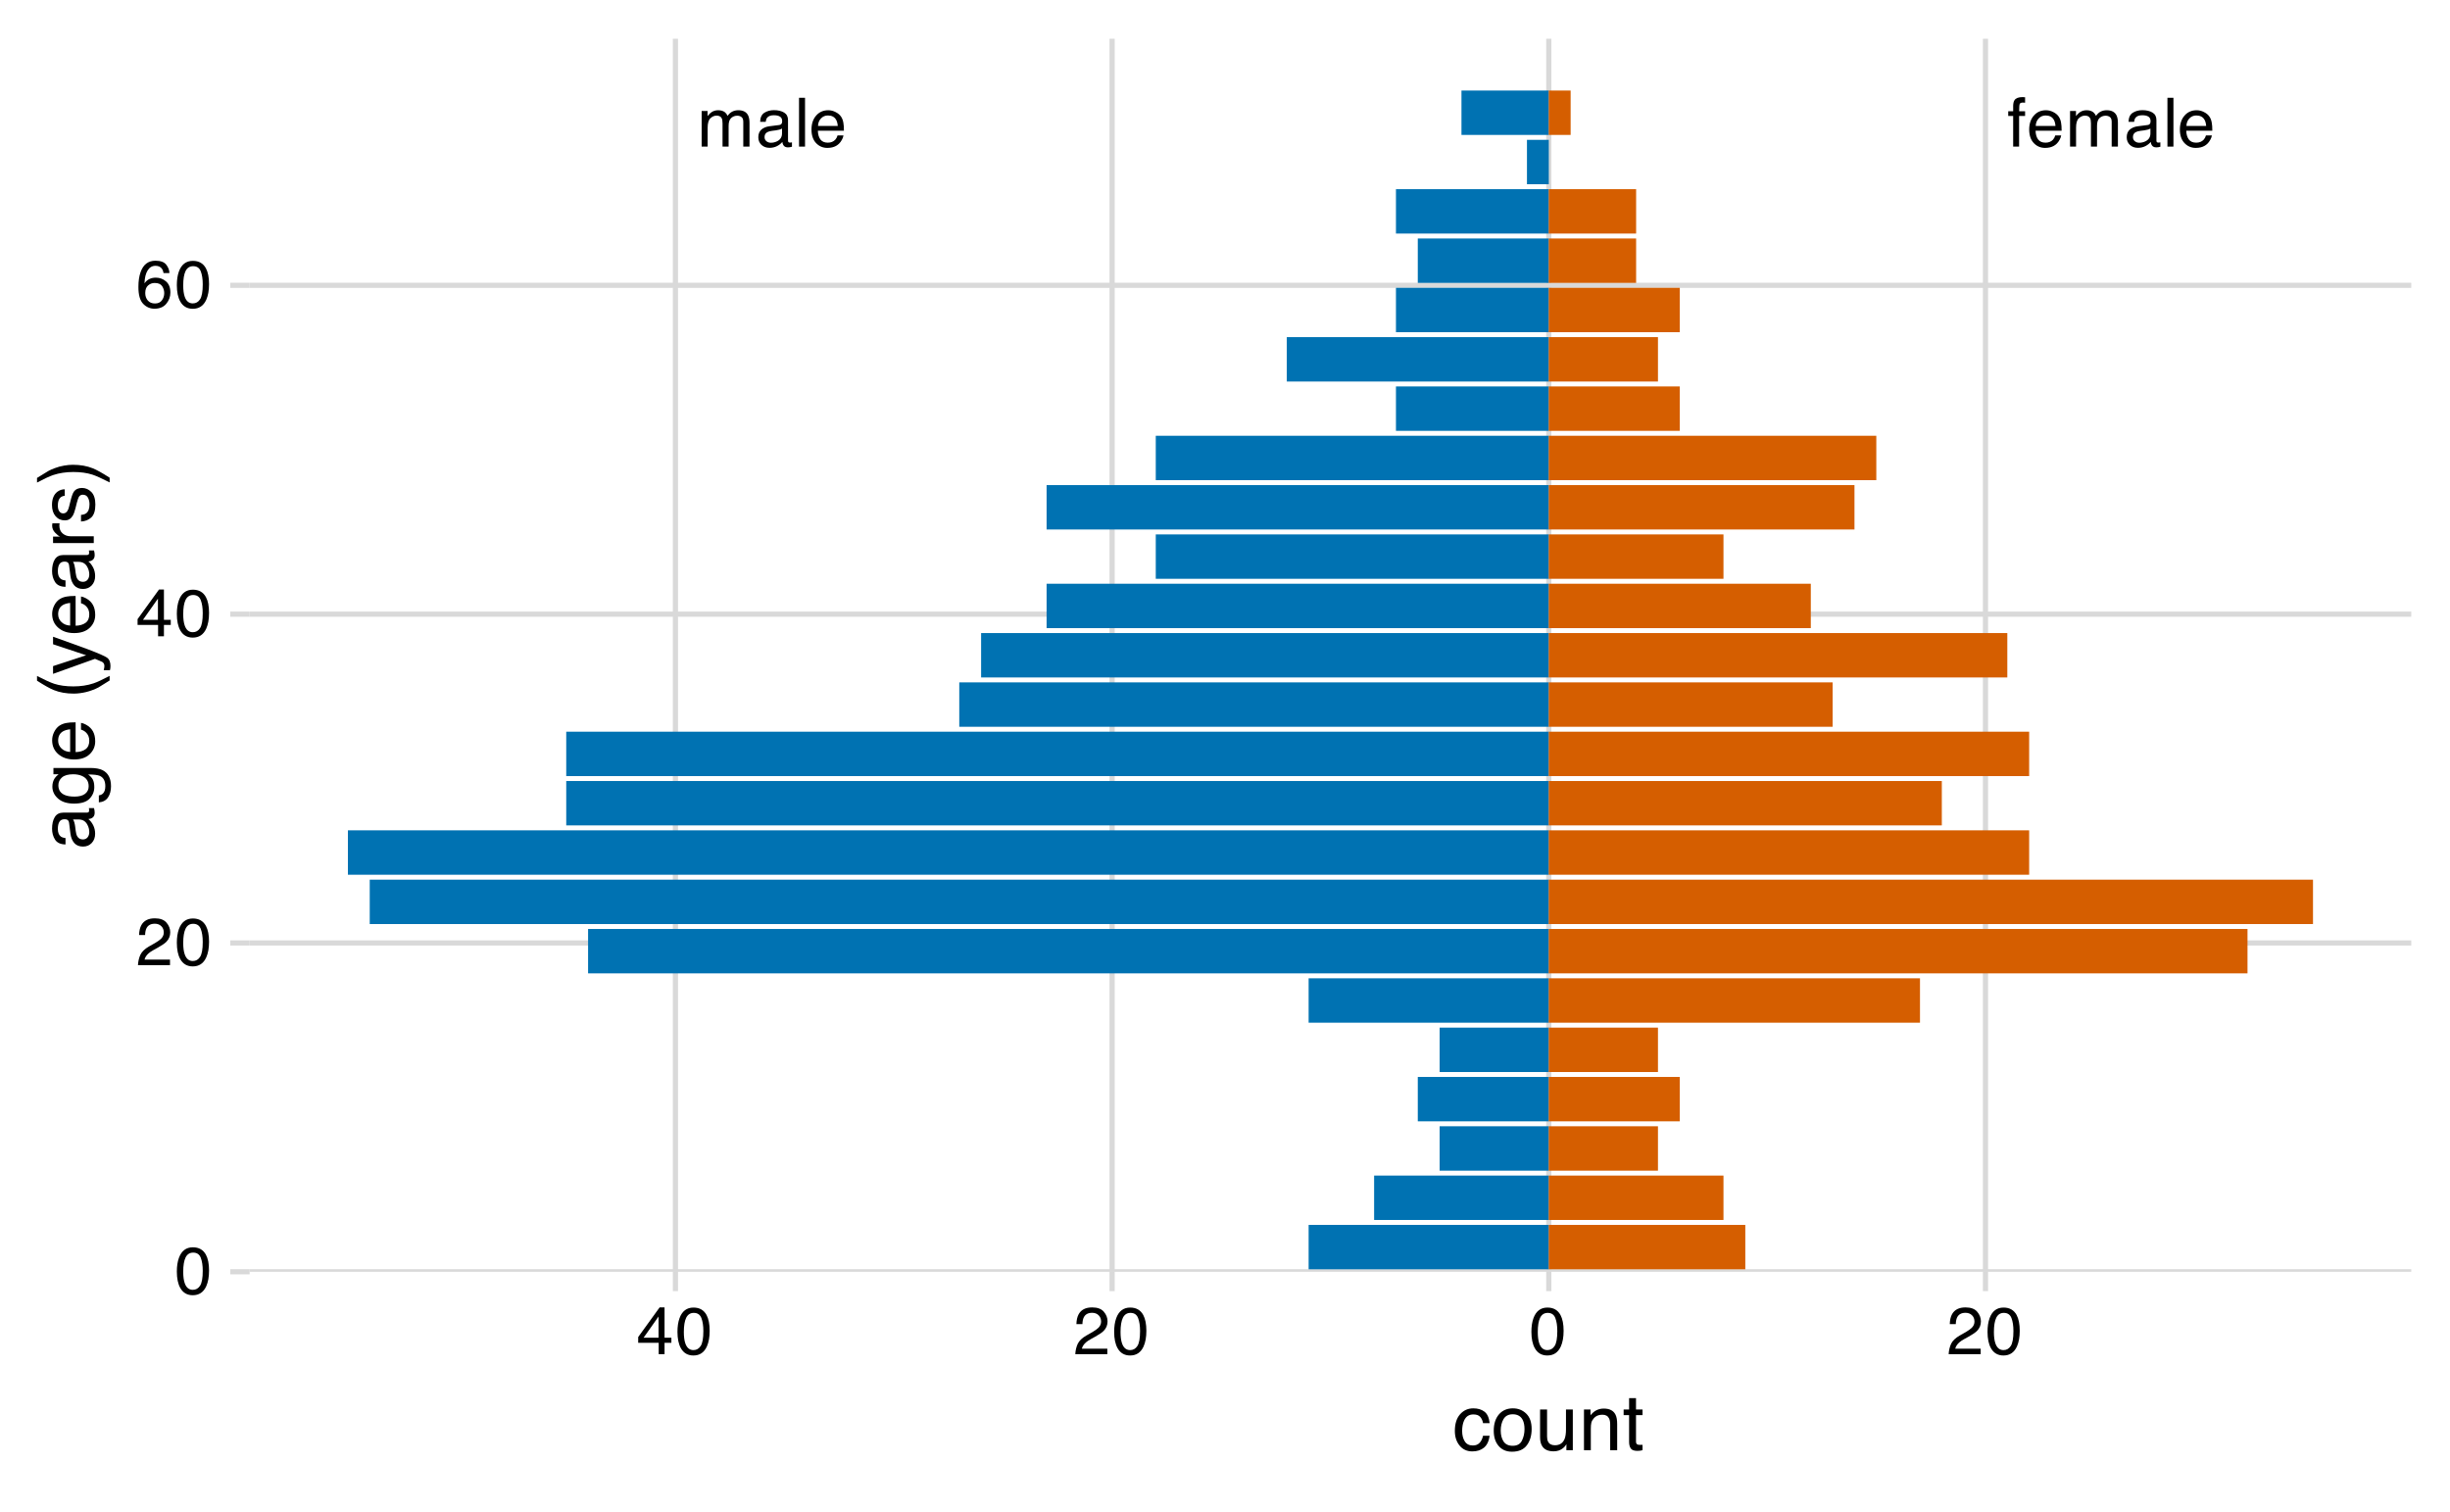 <?xml version="1.0" encoding="UTF-8"?>
<svg xmlns="http://www.w3.org/2000/svg" xmlns:xlink="http://www.w3.org/1999/xlink" width="504" height="311" viewBox="0 0 504 311">
<defs>
<g>
<g id="glyph-0-0">
<path d="M 0.453 0 L 0.453 -10.047 L 8.422 -10.047 L 8.422 0 Z M 7.172 -1.266 L 7.172 -8.781 L 1.703 -8.781 L 1.703 -1.266 Z M 7.172 -1.266 "/>
</g>
<g id="glyph-0-1">
<path d="M 0.906 -7.328 L 2.125 -7.328 L 2.125 -6.281 C 2.414 -6.645 2.676 -6.906 2.906 -7.062 C 3.312 -7.344 3.773 -7.484 4.297 -7.484 C 4.879 -7.484 5.348 -7.344 5.703 -7.062 C 5.898 -6.895 6.082 -6.648 6.25 -6.328 C 6.52 -6.723 6.836 -7.016 7.203 -7.203 C 7.578 -7.391 7.992 -7.484 8.453 -7.484 C 9.441 -7.484 10.113 -7.129 10.469 -6.422 C 10.656 -6.035 10.75 -5.52 10.75 -4.875 L 10.75 0 L 9.469 0 L 9.469 -5.094 C 9.469 -5.57 9.348 -5.898 9.109 -6.078 C 8.867 -6.266 8.57 -6.359 8.219 -6.359 C 7.738 -6.359 7.32 -6.195 6.969 -5.875 C 6.625 -5.551 6.453 -5.016 6.453 -4.266 L 6.453 0 L 5.203 0 L 5.203 -4.781 C 5.203 -5.281 5.141 -5.641 5.016 -5.859 C 4.828 -6.203 4.477 -6.375 3.969 -6.375 C 3.508 -6.375 3.086 -6.191 2.703 -5.828 C 2.328 -5.473 2.141 -4.828 2.141 -3.891 L 2.141 0 L 0.906 0 Z M 0.906 -7.328 "/>
</g>
<g id="glyph-0-2">
<path d="M 1.844 -1.953 C 1.844 -1.598 1.973 -1.316 2.234 -1.109 C 2.492 -0.898 2.801 -0.797 3.156 -0.797 C 3.594 -0.797 4.016 -0.895 4.422 -1.094 C 5.098 -1.426 5.438 -1.973 5.438 -2.734 L 5.438 -3.719 C 5.289 -3.625 5.098 -3.547 4.859 -3.484 C 4.617 -3.422 4.383 -3.375 4.156 -3.344 L 3.422 -3.25 C 2.973 -3.195 2.633 -3.102 2.406 -2.969 C 2.031 -2.758 1.844 -2.422 1.844 -1.953 Z M 4.828 -4.438 C 5.109 -4.469 5.297 -4.586 5.391 -4.797 C 5.441 -4.898 5.469 -5.055 5.469 -5.266 C 5.469 -5.68 5.316 -5.984 5.016 -6.172 C 4.723 -6.359 4.301 -6.453 3.75 -6.453 C 3.102 -6.453 2.645 -6.281 2.375 -5.938 C 2.227 -5.75 2.129 -5.469 2.078 -5.094 L 0.938 -5.094 C 0.957 -5.988 1.25 -6.613 1.812 -6.969 C 2.375 -7.32 3.031 -7.5 3.781 -7.5 C 4.633 -7.5 5.332 -7.332 5.875 -7 C 6.406 -6.676 6.672 -6.164 6.672 -5.469 L 6.672 -1.266 C 6.672 -1.129 6.695 -1.02 6.75 -0.938 C 6.801 -0.863 6.91 -0.828 7.078 -0.828 C 7.141 -0.828 7.203 -0.832 7.266 -0.844 C 7.336 -0.852 7.41 -0.863 7.484 -0.875 L 7.484 0.031 C 7.297 0.082 7.148 0.113 7.047 0.125 C 6.941 0.145 6.805 0.156 6.641 0.156 C 6.211 0.156 5.906 0.004 5.719 -0.297 C 5.613 -0.453 5.539 -0.676 5.5 -0.969 C 5.25 -0.645 4.891 -0.359 4.422 -0.109 C 3.953 0.129 3.438 0.25 2.875 0.25 C 2.195 0.25 1.641 0.047 1.203 -0.359 C 0.773 -0.773 0.562 -1.297 0.562 -1.922 C 0.562 -2.598 0.77 -3.125 1.188 -3.5 C 1.613 -3.875 2.172 -4.102 2.859 -4.188 Z M 3.812 -7.5 Z M 3.812 -7.5 "/>
</g>
<g id="glyph-0-3">
<path d="M 0.938 -10.047 L 2.172 -10.047 L 2.172 0 L 0.938 0 Z M 0.938 -10.047 "/>
</g>
<g id="glyph-0-4">
<path d="M 3.953 -7.484 C 4.473 -7.484 4.973 -7.359 5.453 -7.109 C 5.941 -6.867 6.316 -6.555 6.578 -6.172 C 6.828 -5.805 6.988 -5.375 7.062 -4.875 C 7.133 -4.539 7.172 -4.004 7.172 -3.266 L 1.812 -3.266 C 1.832 -2.523 2.004 -1.93 2.328 -1.484 C 2.66 -1.035 3.172 -0.812 3.859 -0.812 C 4.504 -0.812 5.02 -1.02 5.406 -1.438 C 5.625 -1.688 5.773 -1.973 5.859 -2.297 L 7.078 -2.297 C 7.047 -2.023 6.938 -1.723 6.75 -1.391 C 6.57 -1.066 6.375 -0.801 6.156 -0.594 C 5.781 -0.227 5.316 0.02 4.766 0.156 C 4.473 0.227 4.141 0.266 3.766 0.266 C 2.848 0.266 2.07 -0.066 1.438 -0.734 C 0.812 -1.398 0.5 -2.328 0.5 -3.516 C 0.5 -4.691 0.816 -5.645 1.453 -6.375 C 2.086 -7.113 2.922 -7.484 3.953 -7.484 Z M 5.906 -4.25 C 5.863 -4.781 5.75 -5.207 5.562 -5.531 C 5.227 -6.113 4.664 -6.406 3.875 -6.406 C 3.312 -6.406 2.836 -6.203 2.453 -5.797 C 2.066 -5.391 1.863 -4.875 1.844 -4.25 Z M 3.828 -7.5 Z M 3.828 -7.5 "/>
</g>
<g id="glyph-0-5">
<path d="M 1.203 -8.438 C 1.223 -8.945 1.316 -9.32 1.484 -9.562 C 1.766 -9.977 2.316 -10.188 3.141 -10.188 C 3.211 -10.188 3.289 -10.18 3.375 -10.172 C 3.457 -10.172 3.551 -10.164 3.656 -10.156 L 3.656 -9.031 C 3.531 -9.039 3.438 -9.047 3.375 -9.047 C 3.32 -9.055 3.27 -9.062 3.219 -9.062 C 2.844 -9.062 2.617 -8.961 2.547 -8.766 C 2.473 -8.578 2.438 -8.082 2.438 -7.281 L 3.656 -7.281 L 3.656 -6.312 L 2.422 -6.312 L 2.422 0 L 1.203 0 L 1.203 -6.312 L 0.188 -6.312 L 0.188 -7.281 L 1.203 -7.281 Z M 1.203 -8.438 "/>
</g>
<g id="glyph-1-0">
<path d="M 0.438 0 L 0.438 -9.844 L 8.25 -9.844 L 8.25 0 Z M 7.016 -1.234 L 7.016 -8.609 L 1.672 -8.609 L 1.672 -1.234 Z M 7.016 -1.234 "/>
</g>
<g id="glyph-1-1">
<path d="M 3.719 -9.594 C 4.957 -9.594 5.852 -9.082 6.406 -8.062 C 6.832 -7.27 7.047 -6.188 7.047 -4.812 C 7.047 -3.508 6.852 -2.43 6.469 -1.578 C 5.906 -0.348 4.984 0.266 3.703 0.266 C 2.547 0.266 1.688 -0.234 1.125 -1.234 C 0.656 -2.066 0.422 -3.191 0.422 -4.609 C 0.422 -5.691 0.562 -6.625 0.844 -7.406 C 1.375 -8.863 2.332 -9.594 3.719 -9.594 Z M 3.703 -0.844 C 4.328 -0.844 4.82 -1.117 5.188 -1.672 C 5.562 -2.223 5.75 -3.254 5.75 -4.766 C 5.75 -5.848 5.613 -6.738 5.344 -7.438 C 5.07 -8.145 4.551 -8.5 3.781 -8.5 C 3.07 -8.5 2.551 -8.164 2.219 -7.5 C 1.895 -6.832 1.734 -5.852 1.734 -4.562 C 1.734 -3.582 1.836 -2.797 2.047 -2.203 C 2.367 -1.297 2.922 -0.844 3.703 -0.844 Z M 3.703 -0.844 "/>
</g>
<g id="glyph-1-2">
<path d="M 0.422 0 C 0.473 -0.82 0.645 -1.539 0.938 -2.156 C 1.238 -2.77 1.816 -3.328 2.672 -3.828 L 3.969 -4.562 C 4.539 -4.906 4.941 -5.191 5.172 -5.422 C 5.547 -5.797 5.734 -6.223 5.734 -6.703 C 5.734 -7.254 5.562 -7.691 5.219 -8.016 C 4.883 -8.348 4.441 -8.516 3.891 -8.516 C 3.055 -8.516 2.484 -8.203 2.172 -7.578 C 2.004 -7.242 1.91 -6.781 1.891 -6.188 L 0.656 -6.188 C 0.676 -7.02 0.832 -7.703 1.125 -8.234 C 1.645 -9.16 2.566 -9.625 3.891 -9.625 C 4.992 -9.625 5.797 -9.328 6.297 -8.734 C 6.805 -8.141 7.062 -7.477 7.062 -6.75 C 7.062 -5.977 6.789 -5.32 6.25 -4.781 C 5.938 -4.469 5.375 -4.082 4.562 -3.625 L 3.656 -3.125 C 3.219 -2.883 2.875 -2.656 2.625 -2.438 C 2.176 -2.039 1.895 -1.609 1.781 -1.141 L 7.016 -1.141 L 7.016 0 Z M 0.422 0 "/>
</g>
<g id="glyph-1-3">
<path d="M 4.531 -3.391 L 4.531 -7.75 L 1.453 -3.391 Z M 4.562 0 L 4.562 -2.344 L 0.344 -2.344 L 0.344 -3.531 L 4.75 -9.625 L 5.766 -9.625 L 5.766 -3.391 L 7.172 -3.391 L 7.172 -2.344 L 5.766 -2.344 L 5.766 0 Z M 4.562 0 "/>
</g>
<g id="glyph-1-4">
<path d="M 4.016 -9.625 C 5.086 -9.625 5.832 -9.348 6.25 -8.797 C 6.676 -8.242 6.891 -7.672 6.891 -7.078 L 5.688 -7.078 C 5.625 -7.461 5.516 -7.758 5.359 -7.969 C 5.066 -8.375 4.625 -8.578 4.031 -8.578 C 3.352 -8.578 2.816 -8.266 2.422 -7.641 C 2.023 -7.016 1.805 -6.125 1.766 -4.969 C 2.035 -5.375 2.383 -5.676 2.812 -5.875 C 3.188 -6.051 3.613 -6.141 4.094 -6.141 C 4.895 -6.141 5.594 -5.883 6.188 -5.375 C 6.789 -4.863 7.094 -4.098 7.094 -3.078 C 7.094 -2.203 6.805 -1.426 6.234 -0.75 C 5.672 -0.082 4.863 0.25 3.812 0.25 C 2.914 0.25 2.141 -0.086 1.484 -0.766 C 0.836 -1.453 0.516 -2.602 0.516 -4.219 C 0.516 -5.406 0.66 -6.414 0.953 -7.25 C 1.504 -8.832 2.523 -9.625 4.016 -9.625 Z M 3.922 -0.828 C 4.555 -0.828 5.031 -1.039 5.344 -1.469 C 5.664 -1.895 5.828 -2.395 5.828 -2.969 C 5.828 -3.469 5.688 -3.938 5.406 -4.375 C 5.125 -4.82 4.609 -5.047 3.859 -5.047 C 3.348 -5.047 2.895 -4.875 2.5 -4.531 C 2.113 -4.188 1.922 -3.664 1.922 -2.969 C 1.922 -2.363 2.098 -1.852 2.453 -1.438 C 2.805 -1.031 3.297 -0.828 3.922 -0.828 Z M 3.922 -0.828 "/>
</g>
<g id="glyph-2-0">
<path d="M 0.516 0 L 0.516 -11.484 L 9.625 -11.484 L 9.625 0 Z M 8.188 -1.438 L 8.188 -10.047 L 1.953 -10.047 L 1.953 -1.438 Z M 8.188 -1.438 "/>
</g>
<g id="glyph-2-1">
<path d="M 4.266 -8.609 C 5.203 -8.609 5.969 -8.379 6.562 -7.922 C 7.156 -7.461 7.508 -6.676 7.625 -5.562 L 6.266 -5.562 C 6.18 -6.07 5.988 -6.5 5.688 -6.844 C 5.395 -7.188 4.922 -7.359 4.266 -7.359 C 3.367 -7.359 2.727 -6.922 2.344 -6.047 C 2.094 -5.473 1.969 -4.77 1.969 -3.938 C 1.969 -3.102 2.145 -2.398 2.5 -1.828 C 2.852 -1.254 3.41 -0.969 4.172 -0.969 C 4.754 -0.969 5.211 -1.145 5.547 -1.5 C 5.891 -1.852 6.129 -2.344 6.266 -2.969 L 7.625 -2.969 C 7.469 -1.852 7.078 -1.035 6.453 -0.516 C 5.828 -0.004 5.031 0.25 4.062 0.25 C 2.969 0.25 2.094 -0.148 1.438 -0.953 C 0.789 -1.754 0.469 -2.754 0.469 -3.953 C 0.469 -5.422 0.82 -6.562 1.531 -7.375 C 2.25 -8.195 3.16 -8.609 4.266 -8.609 Z M 4.047 -8.578 Z M 4.047 -8.578 "/>
</g>
<g id="glyph-2-2">
<path d="M 4.359 -0.906 C 5.285 -0.906 5.922 -1.258 6.266 -1.969 C 6.617 -2.676 6.797 -3.461 6.797 -4.328 C 6.797 -5.109 6.672 -5.742 6.422 -6.234 C 6.023 -7.004 5.344 -7.391 4.375 -7.391 C 3.508 -7.391 2.879 -7.062 2.484 -6.406 C 2.098 -5.75 1.906 -4.957 1.906 -4.031 C 1.906 -3.133 2.098 -2.391 2.484 -1.797 C 2.879 -1.203 3.504 -0.906 4.359 -0.906 Z M 4.406 -8.609 C 5.488 -8.609 6.398 -8.25 7.141 -7.531 C 7.891 -6.812 8.266 -5.754 8.266 -4.359 C 8.266 -3.016 7.938 -1.898 7.281 -1.016 C 6.625 -0.129 5.602 0.312 4.219 0.312 C 3.07 0.312 2.16 -0.078 1.484 -0.859 C 0.805 -1.641 0.469 -2.688 0.469 -4 C 0.469 -5.406 0.82 -6.523 1.531 -7.359 C 2.25 -8.191 3.207 -8.609 4.406 -8.609 Z M 4.359 -8.578 Z M 4.359 -8.578 "/>
</g>
<g id="glyph-2-3">
<path d="M 2.438 -8.375 L 2.438 -2.812 C 2.438 -2.383 2.504 -2.035 2.641 -1.766 C 2.891 -1.266 3.359 -1.016 4.047 -1.016 C 5.023 -1.016 5.691 -1.453 6.047 -2.328 C 6.234 -2.797 6.328 -3.441 6.328 -4.266 L 6.328 -8.375 L 7.734 -8.375 L 7.734 0 L 6.406 0 L 6.422 -1.234 C 6.242 -0.922 6.02 -0.656 5.75 -0.438 C 5.207 0.008 4.555 0.234 3.797 0.234 C 2.598 0.234 1.785 -0.164 1.359 -0.969 C 1.117 -1.395 1 -1.969 1 -2.688 L 1 -8.375 Z M 4.375 -8.578 Z M 4.375 -8.578 "/>
</g>
<g id="glyph-2-4">
<path d="M 1.031 -8.375 L 2.375 -8.375 L 2.375 -7.188 C 2.77 -7.676 3.188 -8.023 3.625 -8.234 C 4.07 -8.453 4.566 -8.562 5.109 -8.562 C 6.297 -8.562 7.098 -8.145 7.516 -7.312 C 7.742 -6.863 7.859 -6.219 7.859 -5.375 L 7.859 0 L 6.422 0 L 6.422 -5.281 C 6.422 -5.789 6.348 -6.203 6.203 -6.516 C 5.953 -7.035 5.5 -7.297 4.844 -7.297 C 4.508 -7.297 4.234 -7.258 4.016 -7.188 C 3.629 -7.07 3.289 -6.844 3 -6.5 C 2.77 -6.227 2.617 -5.941 2.547 -5.641 C 2.473 -5.348 2.438 -4.93 2.438 -4.391 L 2.438 0 L 1.031 0 Z M 4.344 -8.578 Z M 4.344 -8.578 "/>
</g>
<g id="glyph-2-5">
<path d="M 1.312 -10.703 L 2.734 -10.703 L 2.734 -8.375 L 4.078 -8.375 L 4.078 -7.219 L 2.734 -7.219 L 2.734 -1.766 C 2.734 -1.473 2.832 -1.273 3.031 -1.172 C 3.145 -1.117 3.328 -1.094 3.578 -1.094 C 3.648 -1.094 3.723 -1.094 3.797 -1.094 C 3.879 -1.094 3.973 -1.098 4.078 -1.109 L 4.078 0 C 3.91 0.051 3.738 0.086 3.562 0.109 C 3.395 0.129 3.207 0.141 3 0.141 C 2.344 0.141 1.895 -0.023 1.656 -0.359 C 1.426 -0.703 1.312 -1.145 1.312 -1.688 L 1.312 -7.219 L 0.188 -7.219 L 0.188 -8.375 L 1.312 -8.375 Z M 1.312 -10.703 "/>
</g>
<g id="glyph-3-0">
<path d="M 0 -0.516 L -11.484 -0.516 L -11.484 -9.625 L 0 -9.625 Z M -1.438 -8.188 L -10.047 -8.188 L -10.047 -1.953 L -1.438 -1.953 Z M -1.438 -8.188 "/>
</g>
<g id="glyph-3-1">
<path d="M -2.234 -2.109 C -1.828 -2.109 -1.504 -2.254 -1.266 -2.547 C -1.035 -2.848 -0.922 -3.203 -0.922 -3.609 C -0.922 -4.109 -1.035 -4.586 -1.266 -5.047 C -1.641 -5.828 -2.258 -6.219 -3.125 -6.219 L -4.266 -6.219 C -4.148 -6.051 -4.055 -5.832 -3.984 -5.562 C -3.91 -5.289 -3.859 -5.023 -3.828 -4.766 L -3.719 -3.906 C -3.656 -3.395 -3.551 -3.016 -3.406 -2.766 C -3.156 -2.328 -2.766 -2.109 -2.234 -2.109 Z M -5.078 -5.516 C -5.117 -5.836 -5.254 -6.055 -5.484 -6.172 C -5.609 -6.234 -5.785 -6.266 -6.016 -6.266 C -6.492 -6.266 -6.844 -6.094 -7.062 -5.75 C -7.281 -5.406 -7.391 -4.914 -7.391 -4.281 C -7.391 -3.551 -7.191 -3.031 -6.797 -2.719 C -6.578 -2.551 -6.25 -2.441 -5.812 -2.391 L -5.812 -1.078 C -6.844 -1.098 -7.562 -1.43 -7.969 -2.078 C -8.375 -2.723 -8.578 -3.469 -8.578 -4.312 C -8.578 -5.301 -8.391 -6.102 -8.016 -6.719 C -7.641 -7.32 -7.055 -7.625 -6.266 -7.625 L -1.438 -7.625 C -1.289 -7.625 -1.172 -7.656 -1.078 -7.719 C -0.992 -7.781 -0.953 -7.906 -0.953 -8.094 C -0.953 -8.156 -0.957 -8.223 -0.969 -8.297 C -0.977 -8.379 -0.988 -8.469 -1 -8.562 L 0.047 -8.562 C 0.109 -8.344 0.145 -8.176 0.156 -8.062 C 0.176 -7.945 0.188 -7.789 0.188 -7.594 C 0.188 -7.102 0.008 -6.75 -0.344 -6.531 C -0.52 -6.414 -0.773 -6.336 -1.109 -6.297 C -0.734 -6.004 -0.406 -5.586 -0.125 -5.047 C 0.145 -4.516 0.281 -3.926 0.281 -3.281 C 0.281 -2.508 0.047 -1.875 -0.422 -1.375 C -0.898 -0.883 -1.492 -0.641 -2.203 -0.641 C -2.973 -0.641 -3.57 -0.879 -4 -1.359 C -4.426 -1.848 -4.691 -2.488 -4.797 -3.281 Z M -8.578 -4.359 Z M -8.578 -4.359 "/>
</g>
<g id="glyph-3-2">
<path d="M -8.516 -3.984 C -8.516 -4.641 -8.352 -5.211 -8.031 -5.703 C -7.852 -5.973 -7.586 -6.242 -7.234 -6.516 L -8.297 -6.516 L -8.297 -7.812 L -0.688 -7.812 C 0.383 -7.812 1.227 -7.656 1.844 -7.344 C 2.977 -6.758 3.547 -5.66 3.547 -4.047 C 3.547 -3.141 3.344 -2.379 2.938 -1.766 C 2.531 -1.148 1.898 -0.805 1.047 -0.734 L 1.047 -2.172 C 1.422 -2.234 1.707 -2.367 1.906 -2.578 C 2.219 -2.891 2.375 -3.391 2.375 -4.078 C 2.375 -5.148 1.992 -5.852 1.234 -6.188 C 0.785 -6.383 -0.016 -6.477 -1.172 -6.469 C -0.742 -6.188 -0.422 -5.848 -0.203 -5.453 C 0.004 -5.055 0.109 -4.531 0.109 -3.875 C 0.109 -2.969 -0.211 -2.176 -0.859 -1.5 C -1.504 -0.82 -2.57 -0.484 -4.062 -0.484 C -5.457 -0.484 -6.547 -0.82 -7.328 -1.5 C -8.117 -2.188 -8.516 -3.016 -8.516 -3.984 Z M -4.219 -6.516 C -5.258 -6.516 -6.031 -6.301 -6.531 -5.875 C -7.031 -5.445 -7.281 -4.906 -7.281 -4.25 C -7.281 -3.258 -6.816 -2.582 -5.891 -2.219 C -5.391 -2.02 -4.738 -1.922 -3.938 -1.922 C -3 -1.922 -2.281 -2.113 -1.781 -2.5 C -1.289 -2.883 -1.047 -3.398 -1.047 -4.047 C -1.047 -5.055 -1.504 -5.766 -2.422 -6.172 C -2.93 -6.398 -3.531 -6.516 -4.219 -6.516 Z M -8.578 -4.156 Z M -8.578 -4.156 "/>
</g>
<g id="glyph-3-3">
<path d="M -8.562 -4.516 C -8.562 -5.109 -8.422 -5.68 -8.141 -6.234 C -7.859 -6.797 -7.5 -7.223 -7.062 -7.516 C -6.633 -7.797 -6.141 -7.984 -5.578 -8.078 C -5.191 -8.16 -4.578 -8.203 -3.734 -8.203 L -3.734 -2.078 C -2.891 -2.098 -2.207 -2.297 -1.688 -2.672 C -1.176 -3.047 -0.922 -3.629 -0.922 -4.422 C -0.922 -5.148 -1.164 -5.734 -1.656 -6.172 C -1.938 -6.422 -2.258 -6.598 -2.625 -6.703 L -2.625 -8.094 C -2.32 -8.051 -1.977 -7.926 -1.594 -7.719 C -1.219 -7.52 -0.91 -7.289 -0.672 -7.031 C -0.254 -6.602 0.023 -6.078 0.172 -5.453 C 0.254 -5.109 0.297 -4.723 0.297 -4.297 C 0.297 -3.254 -0.082 -2.367 -0.844 -1.641 C -1.602 -0.922 -2.664 -0.562 -4.031 -0.562 C -5.375 -0.562 -6.461 -0.926 -7.297 -1.656 C -8.141 -2.383 -8.562 -3.336 -8.562 -4.516 Z M -4.859 -6.766 C -5.461 -6.703 -5.945 -6.566 -6.312 -6.359 C -6.988 -5.973 -7.328 -5.332 -7.328 -4.438 C -7.328 -3.789 -7.094 -3.25 -6.625 -2.812 C -6.164 -2.375 -5.578 -2.141 -4.859 -2.109 Z M -8.578 -4.391 Z M -8.578 -4.391 "/>
</g>
<g id="glyph-3-4">
</g>
<g id="glyph-3-5">
<path d="M -11.672 -4.734 C -10.078 -3.922 -8.906 -3.391 -8.156 -3.141 C -7.02 -2.773 -5.703 -2.594 -4.203 -2.594 C -2.691 -2.594 -1.312 -2.801 -0.062 -3.219 C 0.707 -3.477 1.816 -3.992 3.266 -4.766 L 3.266 -3.812 C 2.078 -3.051 1.316 -2.578 0.984 -2.391 C 0.66 -2.211 0.219 -2.02 -0.344 -1.812 C -1.113 -1.52 -1.938 -1.316 -2.812 -1.203 C -3.27 -1.141 -3.703 -1.109 -4.109 -1.109 C -5.648 -1.109 -7.023 -1.352 -8.234 -1.844 C -8.992 -2.145 -10.141 -2.785 -11.672 -3.766 Z M -11.672 -4.734 "/>
</g>
<g id="glyph-3-6">
<path d="M -8.375 -6.266 L -8.375 -7.812 C -7.832 -7.613 -6.609 -7.176 -4.703 -6.5 C -3.266 -5.988 -2.094 -5.562 -1.188 -5.219 C 0.957 -4.406 2.266 -3.832 2.734 -3.5 C 3.203 -3.164 3.438 -2.594 3.438 -1.781 C 3.438 -1.582 3.426 -1.426 3.406 -1.312 C 3.395 -1.207 3.367 -1.078 3.328 -0.922 L 2.047 -0.922 C 2.109 -1.172 2.145 -1.348 2.156 -1.453 C 2.176 -1.566 2.188 -1.664 2.188 -1.75 C 2.188 -2.008 2.145 -2.195 2.062 -2.312 C 1.977 -2.438 1.875 -2.539 1.75 -2.625 C 1.707 -2.656 1.492 -2.75 1.109 -2.906 C 0.723 -3.07 0.438 -3.191 0.25 -3.266 L -8.375 -0.172 L -8.375 -1.766 L -1.562 -4 Z M -8.578 -4 Z M -8.578 -4 "/>
</g>
<g id="glyph-3-7">
<path d="M -8.375 -1.078 L -8.375 -2.406 L -6.922 -2.406 C -7.203 -2.52 -7.547 -2.789 -7.953 -3.219 C -8.359 -3.645 -8.562 -4.133 -8.562 -4.688 C -8.562 -4.719 -8.555 -4.766 -8.547 -4.828 C -8.547 -4.891 -8.535 -4.992 -8.516 -5.141 L -7.031 -5.141 C -7.051 -5.055 -7.062 -4.977 -7.062 -4.906 C -7.07 -4.844 -7.078 -4.77 -7.078 -4.688 C -7.078 -3.977 -6.848 -3.43 -6.391 -3.047 C -5.93 -2.672 -5.406 -2.484 -4.812 -2.484 L 0 -2.484 L 0 -1.078 Z M -8.375 -1.078 "/>
</g>
<g id="glyph-3-8">
<path d="M -2.625 -1.875 C -2.156 -1.914 -1.797 -2.031 -1.547 -2.219 C -1.098 -2.57 -0.875 -3.188 -0.875 -4.062 C -0.875 -4.582 -0.984 -5.039 -1.203 -5.438 C -1.43 -5.832 -1.785 -6.031 -2.266 -6.031 C -2.617 -6.031 -2.891 -5.875 -3.078 -5.562 C -3.191 -5.352 -3.328 -4.953 -3.484 -4.359 L -3.766 -3.234 C -3.941 -2.523 -4.141 -2 -4.359 -1.656 C -4.734 -1.051 -5.258 -0.75 -5.938 -0.75 C -6.727 -0.75 -7.367 -1.035 -7.859 -1.609 C -8.348 -2.18 -8.594 -2.945 -8.594 -3.906 C -8.594 -5.164 -8.223 -6.078 -7.484 -6.641 C -7.016 -6.984 -6.508 -7.148 -5.969 -7.141 L -5.969 -5.812 C -6.281 -5.789 -6.566 -5.68 -6.828 -5.484 C -7.203 -5.16 -7.391 -4.598 -7.391 -3.797 C -7.391 -3.266 -7.285 -2.863 -7.078 -2.594 C -6.879 -2.32 -6.613 -2.188 -6.281 -2.188 C -5.914 -2.188 -5.625 -2.363 -5.406 -2.719 C -5.27 -2.926 -5.156 -3.234 -5.062 -3.641 L -4.828 -4.578 C -4.586 -5.586 -4.352 -6.266 -4.125 -6.609 C -3.758 -7.148 -3.191 -7.422 -2.422 -7.422 C -1.68 -7.422 -1.035 -7.141 -0.484 -6.578 C 0.055 -6.016 0.328 -5.156 0.328 -4 C 0.328 -2.75 0.047 -1.863 -0.516 -1.344 C -1.086 -0.832 -1.789 -0.555 -2.625 -0.516 Z M -8.578 -3.953 Z M -8.578 -3.953 "/>
</g>
<g id="glyph-3-9">
<path d="M 3.266 -0.562 C 1.648 -1.383 0.473 -1.914 -0.266 -2.156 C -1.391 -2.52 -2.703 -2.703 -4.203 -2.703 C -5.711 -2.703 -7.094 -2.492 -8.344 -2.078 C -9.113 -1.816 -10.223 -1.301 -11.672 -0.531 L -11.672 -1.484 C -10.391 -2.285 -9.598 -2.77 -9.297 -2.938 C -8.992 -3.102 -8.582 -3.285 -8.062 -3.484 C -7.406 -3.734 -6.758 -3.91 -6.125 -4.016 C -5.488 -4.129 -4.879 -4.188 -4.297 -4.188 C -2.754 -4.188 -1.379 -3.941 -0.172 -3.453 C 0.609 -3.141 1.754 -2.5 3.266 -1.531 Z M 3.266 -0.562 "/>
</g>
</g>
<clipPath id="clip-0">
<path clip-rule="nonzero" d="M 51.355 261 L 496.031 261 L 496.031 261.645 L 51.355 261.645 Z M 51.355 261 "/>
</clipPath>
<clipPath id="clip-1">
<path clip-rule="nonzero" d="M 51.355 193 L 496.031 193 L 496.031 195 L 51.355 195 Z M 51.355 193 "/>
</clipPath>
<clipPath id="clip-2">
<path clip-rule="nonzero" d="M 51.355 125 L 496.031 125 L 496.031 127 L 51.355 127 Z M 51.355 125 "/>
</clipPath>
<clipPath id="clip-3">
<path clip-rule="nonzero" d="M 51.355 58 L 496.031 58 L 496.031 60 L 51.355 60 Z M 51.355 58 "/>
</clipPath>
<clipPath id="clip-4">
<path clip-rule="nonzero" d="M 138 7.969 L 140 7.969 L 140 261.645 L 138 261.645 Z M 138 7.969 "/>
</clipPath>
<clipPath id="clip-5">
<path clip-rule="nonzero" d="M 228 7.969 L 230 7.969 L 230 261.645 L 228 261.645 Z M 228 7.969 "/>
</clipPath>
<clipPath id="clip-6">
<path clip-rule="nonzero" d="M 318 7.969 L 320 7.969 L 320 261.645 L 318 261.645 Z M 318 7.969 "/>
</clipPath>
<clipPath id="clip-7">
<path clip-rule="nonzero" d="M 407 7.969 L 409 7.969 L 409 261.645 L 407 261.645 Z M 407 7.969 "/>
</clipPath>
<clipPath id="clip-8">
<path clip-rule="nonzero" d="M 269 252 L 319 252 L 319 261.645 L 269 261.645 Z M 269 252 "/>
</clipPath>
<clipPath id="clip-9">
<path clip-rule="nonzero" d="M 318 252 L 360 252 L 360 261.645 L 318 261.645 Z M 318 252 "/>
</clipPath>
</defs>
<rect x="-50.4" y="-31.1" width="604.8" height="373.2" fill="rgb(100%, 100%, 100%)" fill-opacity="1"/>
<g clip-path="url(#clip-0)">
<path fill="none" stroke-width="1.067" stroke-linecap="butt" stroke-linejoin="round" stroke="rgb(85.098%, 85.098%, 85.098%)" stroke-opacity="1" stroke-miterlimit="10" d="M 51.355 261.645 L 496.031 261.645 "/>
</g>
<g clip-path="url(#clip-1)">
<path fill="none" stroke-width="1.067" stroke-linecap="butt" stroke-linejoin="round" stroke="rgb(85.098%, 85.098%, 85.098%)" stroke-opacity="1" stroke-miterlimit="10" d="M 51.355 193.996 L 496.031 193.996 "/>
</g>
<g clip-path="url(#clip-2)">
<path fill="none" stroke-width="1.067" stroke-linecap="butt" stroke-linejoin="round" stroke="rgb(85.098%, 85.098%, 85.098%)" stroke-opacity="1" stroke-miterlimit="10" d="M 51.355 126.352 L 496.031 126.352 "/>
</g>
<g clip-path="url(#clip-3)">
<path fill="none" stroke-width="1.067" stroke-linecap="butt" stroke-linejoin="round" stroke="rgb(85.098%, 85.098%, 85.098%)" stroke-opacity="1" stroke-miterlimit="10" d="M 51.355 58.703 L 496.031 58.703 "/>
</g>
<g clip-path="url(#clip-4)">
<path fill="none" stroke-width="1.067" stroke-linecap="butt" stroke-linejoin="round" stroke="rgb(85.098%, 85.098%, 85.098%)" stroke-opacity="1" stroke-miterlimit="10" d="M 138.941 261.645 L 138.941 7.969 "/>
</g>
<g clip-path="url(#clip-5)">
<path fill="none" stroke-width="1.067" stroke-linecap="butt" stroke-linejoin="round" stroke="rgb(85.098%, 85.098%, 85.098%)" stroke-opacity="1" stroke-miterlimit="10" d="M 228.777 261.645 L 228.777 7.969 "/>
</g>
<g clip-path="url(#clip-6)">
<path fill="none" stroke-width="1.067" stroke-linecap="butt" stroke-linejoin="round" stroke="rgb(85.098%, 85.098%, 85.098%)" stroke-opacity="1" stroke-miterlimit="10" d="M 318.609 261.645 L 318.609 7.969 "/>
</g>
<g clip-path="url(#clip-7)">
<path fill="none" stroke-width="1.067" stroke-linecap="butt" stroke-linejoin="round" stroke="rgb(85.098%, 85.098%, 85.098%)" stroke-opacity="1" stroke-miterlimit="10" d="M 408.441 261.645 L 408.441 7.969 "/>
</g>
<g clip-path="url(#clip-8)">
<path fill-rule="nonzero" fill="rgb(0%, 44.706%, 69.804%)" fill-opacity="1" d="M 269.203 261.137 L 318.613 261.137 L 318.613 252.004 L 269.203 252.004 Z M 269.203 261.137 "/>
</g>
<g clip-path="url(#clip-9)">
<path fill-rule="nonzero" fill="rgb(83.529%, 36.863%, 0%)" fill-opacity="1" d="M 318.609 261.137 L 359.035 261.137 L 359.035 252.004 L 318.609 252.004 Z M 318.609 261.137 "/>
</g>
<path fill-rule="nonzero" fill="rgb(0%, 44.706%, 69.804%)" fill-opacity="1" d="M 282.676 250.988 L 318.609 250.988 L 318.609 241.855 L 282.676 241.855 Z M 282.676 250.988 "/>
<path fill-rule="nonzero" fill="rgb(83.529%, 36.863%, 0%)" fill-opacity="1" d="M 318.609 250.988 L 354.543 250.988 L 354.543 241.855 L 318.609 241.855 Z M 318.609 250.988 "/>
<path fill-rule="nonzero" fill="rgb(0%, 44.706%, 69.804%)" fill-opacity="1" d="M 296.152 240.844 L 318.609 240.844 L 318.609 231.711 L 296.152 231.711 Z M 296.152 240.844 "/>
<path fill-rule="nonzero" fill="rgb(83.529%, 36.863%, 0%)" fill-opacity="1" d="M 318.609 240.844 L 341.066 240.844 L 341.066 231.711 L 318.609 231.711 Z M 318.609 240.844 "/>
<path fill-rule="nonzero" fill="rgb(0%, 44.706%, 69.804%)" fill-opacity="1" d="M 291.66 230.695 L 318.609 230.695 L 318.609 221.562 L 291.66 221.562 Z M 291.66 230.695 "/>
<path fill-rule="nonzero" fill="rgb(83.529%, 36.863%, 0%)" fill-opacity="1" d="M 318.609 230.695 L 345.559 230.695 L 345.559 221.562 L 318.609 221.562 Z M 318.609 230.695 "/>
<path fill-rule="nonzero" fill="rgb(0%, 44.706%, 69.804%)" fill-opacity="1" d="M 296.152 220.551 L 318.609 220.551 L 318.609 211.418 L 296.152 211.418 Z M 296.152 220.551 "/>
<path fill-rule="nonzero" fill="rgb(83.529%, 36.863%, 0%)" fill-opacity="1" d="M 318.609 220.551 L 341.066 220.551 L 341.066 211.418 L 318.609 211.418 Z M 318.609 220.551 "/>
<path fill-rule="nonzero" fill="rgb(0%, 44.706%, 69.804%)" fill-opacity="1" d="M 269.203 210.402 L 318.613 210.402 L 318.613 201.27 L 269.203 201.27 Z M 269.203 210.402 "/>
<path fill-rule="nonzero" fill="rgb(83.529%, 36.863%, 0%)" fill-opacity="1" d="M 318.609 210.402 L 394.969 210.402 L 394.969 201.27 L 318.609 201.27 Z M 318.609 210.402 "/>
<path fill-rule="nonzero" fill="rgb(0%, 44.706%, 69.804%)" fill-opacity="1" d="M 120.977 200.254 L 318.609 200.254 L 318.609 191.121 L 120.977 191.121 Z M 120.977 200.254 "/>
<path fill-rule="nonzero" fill="rgb(83.529%, 36.863%, 0%)" fill-opacity="1" d="M 318.609 200.254 L 462.344 200.254 L 462.344 191.121 L 318.609 191.121 Z M 318.609 200.254 "/>
<path fill-rule="nonzero" fill="rgb(0%, 44.706%, 69.804%)" fill-opacity="1" d="M 76.059 190.109 L 318.609 190.109 L 318.609 180.977 L 76.059 180.977 Z M 76.059 190.109 "/>
<path fill-rule="nonzero" fill="rgb(83.529%, 36.863%, 0%)" fill-opacity="1" d="M 318.609 190.109 L 475.816 190.109 L 475.816 180.977 L 318.609 180.977 Z M 318.609 190.109 "/>
<path fill-rule="nonzero" fill="rgb(0%, 44.706%, 69.804%)" fill-opacity="1" d="M 71.57 179.961 L 318.613 179.961 L 318.613 170.828 L 71.57 170.828 Z M 71.57 179.961 "/>
<path fill-rule="nonzero" fill="rgb(83.529%, 36.863%, 0%)" fill-opacity="1" d="M 318.609 179.961 L 417.426 179.961 L 417.426 170.828 L 318.609 170.828 Z M 318.609 179.961 "/>
<path fill-rule="nonzero" fill="rgb(0%, 44.706%, 69.804%)" fill-opacity="1" d="M 116.484 169.812 L 318.609 169.812 L 318.609 160.68 L 116.484 160.68 Z M 116.484 169.812 "/>
<path fill-rule="nonzero" fill="rgb(83.529%, 36.863%, 0%)" fill-opacity="1" d="M 318.609 169.812 L 399.461 169.812 L 399.461 160.68 L 318.609 160.68 Z M 318.609 169.812 "/>
<path fill-rule="nonzero" fill="rgb(0%, 44.706%, 69.804%)" fill-opacity="1" d="M 116.484 159.668 L 318.609 159.668 L 318.609 150.535 L 116.484 150.535 Z M 116.484 159.668 "/>
<path fill-rule="nonzero" fill="rgb(83.529%, 36.863%, 0%)" fill-opacity="1" d="M 318.609 159.668 L 417.426 159.668 L 417.426 150.535 L 318.609 150.535 Z M 318.609 159.668 "/>
<path fill-rule="nonzero" fill="rgb(0%, 44.706%, 69.804%)" fill-opacity="1" d="M 197.336 149.52 L 318.609 149.52 L 318.609 140.387 L 197.336 140.387 Z M 197.336 149.52 "/>
<path fill-rule="nonzero" fill="rgb(83.529%, 36.863%, 0%)" fill-opacity="1" d="M 318.609 149.52 L 377 149.52 L 377 140.387 L 318.609 140.387 Z M 318.609 149.52 "/>
<path fill-rule="nonzero" fill="rgb(0%, 44.706%, 69.804%)" fill-opacity="1" d="M 201.828 139.375 L 318.609 139.375 L 318.609 130.242 L 201.828 130.242 Z M 201.828 139.375 "/>
<path fill-rule="nonzero" fill="rgb(83.529%, 36.863%, 0%)" fill-opacity="1" d="M 318.609 139.375 L 412.934 139.375 L 412.934 130.242 L 318.609 130.242 Z M 318.609 139.375 "/>
<path fill-rule="nonzero" fill="rgb(0%, 44.706%, 69.804%)" fill-opacity="1" d="M 215.301 129.227 L 318.609 129.227 L 318.609 120.094 L 215.301 120.094 Z M 215.301 129.227 "/>
<path fill-rule="nonzero" fill="rgb(83.529%, 36.863%, 0%)" fill-opacity="1" d="M 318.609 129.227 L 372.508 129.227 L 372.508 120.094 L 318.609 120.094 Z M 318.609 129.227 "/>
<path fill-rule="nonzero" fill="rgb(0%, 44.706%, 69.804%)" fill-opacity="1" d="M 237.758 119.078 L 318.609 119.078 L 318.609 109.945 L 237.758 109.945 Z M 237.758 119.078 "/>
<path fill-rule="nonzero" fill="rgb(83.529%, 36.863%, 0%)" fill-opacity="1" d="M 318.609 119.078 L 354.543 119.078 L 354.543 109.945 L 318.609 109.945 Z M 318.609 119.078 "/>
<path fill-rule="nonzero" fill="rgb(0%, 44.706%, 69.804%)" fill-opacity="1" d="M 215.301 108.934 L 318.609 108.934 L 318.609 99.801 L 215.301 99.801 Z M 215.301 108.934 "/>
<path fill-rule="nonzero" fill="rgb(83.529%, 36.863%, 0%)" fill-opacity="1" d="M 318.609 108.934 L 381.492 108.934 L 381.492 99.801 L 318.609 99.801 Z M 318.609 108.934 "/>
<path fill-rule="nonzero" fill="rgb(0%, 44.706%, 69.804%)" fill-opacity="1" d="M 237.758 98.785 L 318.609 98.785 L 318.609 89.652 L 237.758 89.652 Z M 237.758 98.785 "/>
<path fill-rule="nonzero" fill="rgb(83.529%, 36.863%, 0%)" fill-opacity="1" d="M 318.609 98.785 L 385.984 98.785 L 385.984 89.652 L 318.609 89.652 Z M 318.609 98.785 "/>
<path fill-rule="nonzero" fill="rgb(0%, 44.706%, 69.804%)" fill-opacity="1" d="M 287.168 88.637 L 318.609 88.637 L 318.609 79.504 L 287.168 79.504 Z M 287.168 88.637 "/>
<path fill-rule="nonzero" fill="rgb(83.529%, 36.863%, 0%)" fill-opacity="1" d="M 318.609 88.637 L 345.559 88.637 L 345.559 79.504 L 318.609 79.504 Z M 318.609 88.637 "/>
<path fill-rule="nonzero" fill="rgb(0%, 44.706%, 69.804%)" fill-opacity="1" d="M 264.711 78.492 L 318.609 78.492 L 318.609 69.359 L 264.711 69.359 Z M 264.711 78.492 "/>
<path fill-rule="nonzero" fill="rgb(83.529%, 36.863%, 0%)" fill-opacity="1" d="M 318.609 78.492 L 341.066 78.492 L 341.066 69.359 L 318.609 69.359 Z M 318.609 78.492 "/>
<path fill-rule="nonzero" fill="rgb(0%, 44.706%, 69.804%)" fill-opacity="1" d="M 287.168 68.344 L 318.609 68.344 L 318.609 59.211 L 287.168 59.211 Z M 287.168 68.344 "/>
<path fill-rule="nonzero" fill="rgb(83.529%, 36.863%, 0%)" fill-opacity="1" d="M 318.609 68.344 L 345.559 68.344 L 345.559 59.211 L 318.609 59.211 Z M 318.609 68.344 "/>
<path fill-rule="nonzero" fill="rgb(0%, 44.706%, 69.804%)" fill-opacity="1" d="M 291.66 58.199 L 318.609 58.199 L 318.609 49.066 L 291.66 49.066 Z M 291.66 58.199 "/>
<path fill-rule="nonzero" fill="rgb(83.529%, 36.863%, 0%)" fill-opacity="1" d="M 318.609 58.199 L 336.574 58.199 L 336.574 49.066 L 318.609 49.066 Z M 318.609 58.199 "/>
<path fill-rule="nonzero" fill="rgb(0%, 44.706%, 69.804%)" fill-opacity="1" d="M 287.168 48.051 L 318.609 48.051 L 318.609 38.918 L 287.168 38.918 Z M 287.168 48.051 "/>
<path fill-rule="nonzero" fill="rgb(83.529%, 36.863%, 0%)" fill-opacity="1" d="M 318.609 48.051 L 336.574 48.051 L 336.574 38.918 L 318.609 38.918 Z M 318.609 48.051 "/>
<path fill-rule="nonzero" fill="rgb(0%, 44.706%, 69.804%)" fill-opacity="1" d="M 314.117 37.902 L 318.609 37.902 L 318.609 28.77 L 314.117 28.77 Z M 314.117 37.902 "/>
<path fill-rule="nonzero" fill="rgb(0%, 44.706%, 69.804%)" fill-opacity="1" d="M 300.645 27.758 L 318.609 27.758 L 318.609 18.625 L 300.645 18.625 Z M 300.645 27.758 "/>
<path fill-rule="nonzero" fill="rgb(83.529%, 36.863%, 0%)" fill-opacity="1" d="M 318.609 27.758 L 323.102 27.758 L 323.102 18.625 L 318.609 18.625 Z M 318.609 27.758 "/>
<g fill="rgb(0%, 0%, 0%)" fill-opacity="1">
<use xlink:href="#glyph-0-1" x="143.434" y="30.163"/>
<use xlink:href="#glyph-0-2" x="155.434" y="30.163"/>
<use xlink:href="#glyph-0-3" x="163.434" y="30.163"/>
<use xlink:href="#glyph-0-4" x="166.434" y="30.163"/>
</g>
<g fill="rgb(0%, 0%, 0%)" fill-opacity="1">
<use xlink:href="#glyph-0-5" x="412.934" y="30.163"/>
<use xlink:href="#glyph-0-4" x="416.934" y="30.163"/>
<use xlink:href="#glyph-0-1" x="424.934" y="30.163"/>
<use xlink:href="#glyph-0-2" x="436.934" y="30.163"/>
<use xlink:href="#glyph-0-3" x="444.934" y="30.163"/>
<use xlink:href="#glyph-0-4" x="447.934" y="30.163"/>
</g>
<g fill="rgb(0%, 0%, 0%)" fill-opacity="1">
<use xlink:href="#glyph-1-1" x="35.957" y="266.204"/>
</g>
<g fill="rgb(0%, 0%, 0%)" fill-opacity="1">
<use xlink:href="#glyph-1-2" x="27.957" y="198.556"/>
<use xlink:href="#glyph-1-1" x="35.957" y="198.556"/>
</g>
<g fill="rgb(0%, 0%, 0%)" fill-opacity="1">
<use xlink:href="#glyph-1-3" x="27.957" y="130.911"/>
<use xlink:href="#glyph-1-1" x="35.957" y="130.911"/>
</g>
<g fill="rgb(0%, 0%, 0%)" fill-opacity="1">
<use xlink:href="#glyph-1-4" x="27.957" y="63.263"/>
<use xlink:href="#glyph-1-1" x="35.957" y="63.263"/>
</g>
<path fill="none" stroke-width="1.067" stroke-linecap="butt" stroke-linejoin="round" stroke="rgb(85.098%, 85.098%, 85.098%)" stroke-opacity="1" stroke-miterlimit="10" d="M 47.371 261.645 L 51.355 261.645 "/>
<path fill="none" stroke-width="1.067" stroke-linecap="butt" stroke-linejoin="round" stroke="rgb(85.098%, 85.098%, 85.098%)" stroke-opacity="1" stroke-miterlimit="10" d="M 47.371 193.996 L 51.355 193.996 "/>
<path fill="none" stroke-width="1.067" stroke-linecap="butt" stroke-linejoin="round" stroke="rgb(85.098%, 85.098%, 85.098%)" stroke-opacity="1" stroke-miterlimit="10" d="M 47.371 126.352 L 51.355 126.352 "/>
<path fill="none" stroke-width="1.067" stroke-linecap="butt" stroke-linejoin="round" stroke="rgb(85.098%, 85.098%, 85.098%)" stroke-opacity="1" stroke-miterlimit="10" d="M 47.371 58.703 L 51.355 58.703 "/>
<path fill="none" stroke-width="1.067" stroke-linecap="butt" stroke-linejoin="round" stroke="rgb(85.098%, 85.098%, 85.098%)" stroke-opacity="1" stroke-miterlimit="10" d="M 138.941 265.629 L 138.941 261.645 "/>
<path fill="none" stroke-width="1.067" stroke-linecap="butt" stroke-linejoin="round" stroke="rgb(85.098%, 85.098%, 85.098%)" stroke-opacity="1" stroke-miterlimit="10" d="M 228.777 265.629 L 228.777 261.645 "/>
<path fill="none" stroke-width="1.067" stroke-linecap="butt" stroke-linejoin="round" stroke="rgb(85.098%, 85.098%, 85.098%)" stroke-opacity="1" stroke-miterlimit="10" d="M 318.609 265.629 L 318.609 261.645 "/>
<path fill="none" stroke-width="1.067" stroke-linecap="butt" stroke-linejoin="round" stroke="rgb(85.098%, 85.098%, 85.098%)" stroke-opacity="1" stroke-miterlimit="10" d="M 408.441 265.629 L 408.441 261.645 "/>
<g fill="rgb(0%, 0%, 0%)" fill-opacity="1">
<use xlink:href="#glyph-1-3" x="130.941" y="278.603"/>
<use xlink:href="#glyph-1-1" x="138.941" y="278.603"/>
</g>
<g fill="rgb(0%, 0%, 0%)" fill-opacity="1">
<use xlink:href="#glyph-1-2" x="220.777" y="278.603"/>
<use xlink:href="#glyph-1-1" x="228.777" y="278.603"/>
</g>
<g fill="rgb(0%, 0%, 0%)" fill-opacity="1">
<use xlink:href="#glyph-1-1" x="314.609" y="278.603"/>
</g>
<g fill="rgb(0%, 0%, 0%)" fill-opacity="1">
<use xlink:href="#glyph-1-2" x="400.441" y="278.603"/>
<use xlink:href="#glyph-1-1" x="408.441" y="278.603"/>
</g>
<g fill="rgb(0%, 0%, 0%)" fill-opacity="1">
<use xlink:href="#glyph-2-1" x="298.816" y="298.352"/>
<use xlink:href="#glyph-2-2" x="306.816" y="298.352"/>
<use xlink:href="#glyph-2-3" x="315.816" y="298.352"/>
<use xlink:href="#glyph-2-4" x="324.816" y="298.352"/>
<use xlink:href="#glyph-2-5" x="333.816" y="298.352"/>
</g>
<g fill="rgb(0%, 0%, 0%)" fill-opacity="1">
<use xlink:href="#glyph-3-1" x="19.289" y="174.809"/>
<use xlink:href="#glyph-3-2" x="19.289" y="165.809"/>
<use xlink:href="#glyph-3-3" x="19.289" y="156.809"/>
<use xlink:href="#glyph-3-4" x="19.289" y="147.809"/>
<use xlink:href="#glyph-3-5" x="19.289" y="143.809"/>
<use xlink:href="#glyph-3-6" x="19.289" y="138.809"/>
<use xlink:href="#glyph-3-3" x="19.289" y="130.809"/>
<use xlink:href="#glyph-3-1" x="19.289" y="121.809"/>
<use xlink:href="#glyph-3-7" x="19.289" y="112.809"/>
<use xlink:href="#glyph-3-8" x="19.289" y="107.809"/>
<use xlink:href="#glyph-3-9" x="19.289" y="99.809"/>
</g>
</svg>
